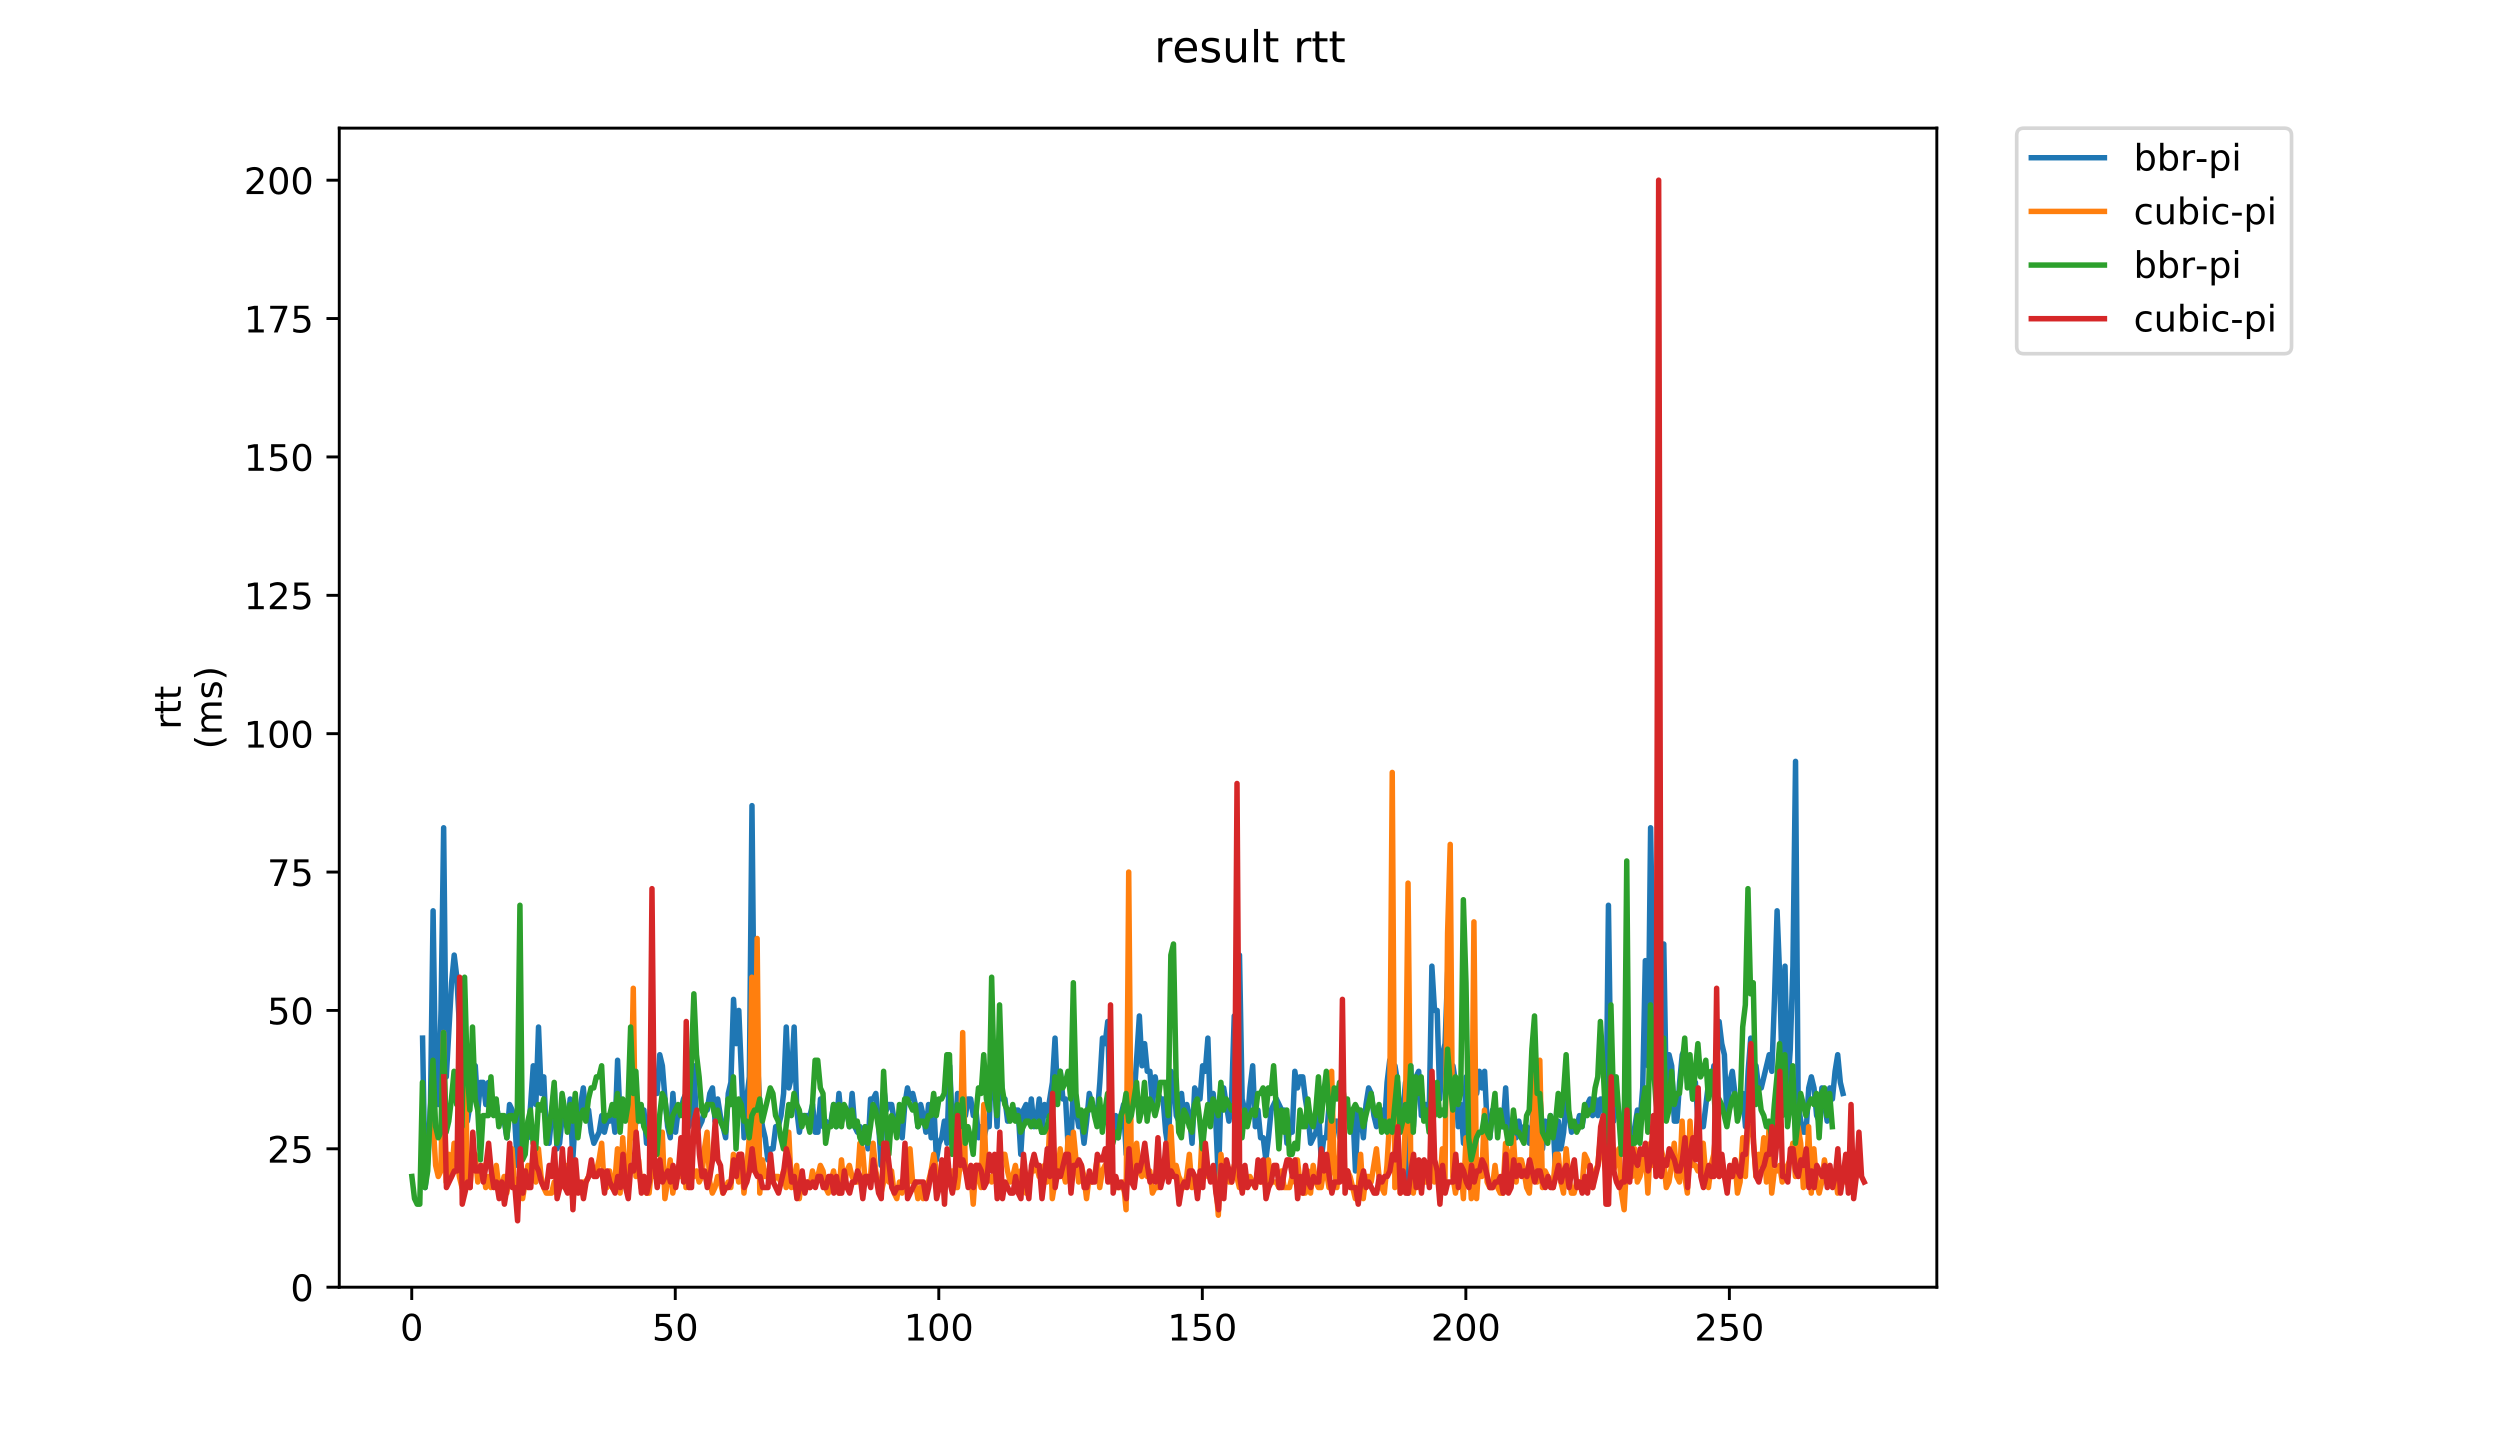 <?xml version="1.0" encoding="utf-8" standalone="no"?>
<!DOCTYPE svg PUBLIC "-//W3C//DTD SVG 1.1//EN"
  "http://www.w3.org/Graphics/SVG/1.1/DTD/svg11.dtd">
<!-- Created with matplotlib (https://matplotlib.org/) -->
<svg height="396pt" version="1.1" viewBox="0 0 684 396" width="684pt" xmlns="http://www.w3.org/2000/svg" xmlns:xlink="http://www.w3.org/1999/xlink">
 <defs>
  <style type="text/css">
*{stroke-linecap:butt;stroke-linejoin:round;}
  </style>
 </defs>
 <g id="figure_1">
  <g id="patch_1">
   <path d="M 0 396 
L 684 396 
L 684 0 
L 0 0 
z
" style="fill:#ffffff;"/>
  </g>
  <g id="axes_1">
   <g id="patch_2">
    <path d="M 92.824 352.174 
L 529.913 352.174 
L 529.913 35.062 
L 92.824 35.062 
z
" style="fill:#ffffff;"/>
   </g>
   <g id="matplotlib.axis_1">
    <g id="xtick_1">
     <g id="line2d_1">
      <defs>
       <path d="M 0 0 
L 0 3.5 
" id="m4f1baccb21" style="stroke:#000000;stroke-width:0.8;"/>
      </defs>
      <g>
       <use style="stroke:#000000;stroke-width:0.8;" x="112.653" xlink:href="#m4f1baccb21" y="352.174"/>
      </g>
     </g>
     <g id="text_1">
      <!-- 0 -->
      <defs>
       <path d="M 31.781 66.406 
Q 24.172 66.406 20.328 58.906 
Q 16.5 51.422 16.5 36.375 
Q 16.5 21.391 20.328 13.891 
Q 24.172 6.391 31.781 6.391 
Q 39.453 6.391 43.281 13.891 
Q 47.125 21.391 47.125 36.375 
Q 47.125 51.422 43.281 58.906 
Q 39.453 66.406 31.781 66.406 
z
M 31.781 74.219 
Q 44.047 74.219 50.516 64.516 
Q 56.984 54.828 56.984 36.375 
Q 56.984 17.969 50.516 8.266 
Q 44.047 -1.422 31.781 -1.422 
Q 19.531 -1.422 13.062 8.266 
Q 6.594 17.969 6.594 36.375 
Q 6.594 54.828 13.062 64.516 
Q 19.531 74.219 31.781 74.219 
z
" id="DejaVuSans-48"/>
      </defs>
      <g transform="translate(109.471 366.773)scale(0.1 -0.1)">
       <use xlink:href="#DejaVuSans-48"/>
      </g>
     </g>
    </g>
    <g id="xtick_2">
     <g id="line2d_2">
      <g>
       <use style="stroke:#000000;stroke-width:0.8;" x="184.754" xlink:href="#m4f1baccb21" y="352.174"/>
      </g>
     </g>
     <g id="text_2">
      <!-- 50 -->
      <defs>
       <path d="M 10.797 72.906 
L 49.516 72.906 
L 49.516 64.594 
L 19.828 64.594 
L 19.828 46.734 
Q 21.969 47.469 24.109 47.828 
Q 26.266 48.188 28.422 48.188 
Q 40.625 48.188 47.75 41.5 
Q 54.891 34.812 54.891 23.391 
Q 54.891 11.625 47.562 5.094 
Q 40.234 -1.422 26.906 -1.422 
Q 22.312 -1.422 17.547 -0.641 
Q 12.797 0.141 7.719 1.703 
L 7.719 11.625 
Q 12.109 9.234 16.797 8.062 
Q 21.484 6.891 26.703 6.891 
Q 35.156 6.891 40.078 11.328 
Q 45.016 15.766 45.016 23.391 
Q 45.016 31 40.078 35.438 
Q 35.156 39.891 26.703 39.891 
Q 22.75 39.891 18.812 39.016 
Q 14.891 38.141 10.797 36.281 
z
" id="DejaVuSans-53"/>
      </defs>
      <g transform="translate(178.391 366.773)scale(0.1 -0.1)">
       <use xlink:href="#DejaVuSans-53"/>
       <use x="63.623" xlink:href="#DejaVuSans-48"/>
      </g>
     </g>
    </g>
    <g id="xtick_3">
     <g id="line2d_3">
      <g>
       <use style="stroke:#000000;stroke-width:0.8;" x="256.854" xlink:href="#m4f1baccb21" y="352.174"/>
      </g>
     </g>
     <g id="text_3">
      <!-- 100 -->
      <defs>
       <path d="M 12.406 8.297 
L 28.516 8.297 
L 28.516 63.922 
L 10.984 60.406 
L 10.984 69.391 
L 28.422 72.906 
L 38.281 72.906 
L 38.281 8.297 
L 54.391 8.297 
L 54.391 0 
L 12.406 0 
z
" id="DejaVuSans-49"/>
      </defs>
      <g transform="translate(247.311 366.773)scale(0.1 -0.1)">
       <use xlink:href="#DejaVuSans-49"/>
       <use x="63.623" xlink:href="#DejaVuSans-48"/>
       <use x="127.246" xlink:href="#DejaVuSans-48"/>
      </g>
     </g>
    </g>
    <g id="xtick_4">
     <g id="line2d_4">
      <g>
       <use style="stroke:#000000;stroke-width:0.8;" x="328.955" xlink:href="#m4f1baccb21" y="352.174"/>
      </g>
     </g>
     <g id="text_4">
      <!-- 150 -->
      <g transform="translate(319.412 366.773)scale(0.1 -0.1)">
       <use xlink:href="#DejaVuSans-49"/>
       <use x="63.623" xlink:href="#DejaVuSans-53"/>
       <use x="127.246" xlink:href="#DejaVuSans-48"/>
      </g>
     </g>
    </g>
    <g id="xtick_5">
     <g id="line2d_5">
      <g>
       <use style="stroke:#000000;stroke-width:0.8;" x="401.056" xlink:href="#m4f1baccb21" y="352.174"/>
      </g>
     </g>
     <g id="text_5">
      <!-- 200 -->
      <defs>
       <path d="M 19.188 8.297 
L 53.609 8.297 
L 53.609 0 
L 7.328 0 
L 7.328 8.297 
Q 12.938 14.109 22.625 23.891 
Q 32.328 33.688 34.812 36.531 
Q 39.547 41.844 41.422 45.531 
Q 43.312 49.219 43.312 52.781 
Q 43.312 58.594 39.234 62.25 
Q 35.156 65.922 28.609 65.922 
Q 23.969 65.922 18.812 64.312 
Q 13.672 62.703 7.812 59.422 
L 7.812 69.391 
Q 13.766 71.781 18.938 73 
Q 24.125 74.219 28.422 74.219 
Q 39.75 74.219 46.484 68.547 
Q 53.219 62.891 53.219 53.422 
Q 53.219 48.922 51.531 44.891 
Q 49.859 40.875 45.406 35.406 
Q 44.188 33.984 37.641 27.219 
Q 31.109 20.453 19.188 8.297 
z
" id="DejaVuSans-50"/>
      </defs>
      <g transform="translate(391.512 366.773)scale(0.1 -0.1)">
       <use xlink:href="#DejaVuSans-50"/>
       <use x="63.623" xlink:href="#DejaVuSans-48"/>
       <use x="127.246" xlink:href="#DejaVuSans-48"/>
      </g>
     </g>
    </g>
    <g id="xtick_6">
     <g id="line2d_6">
      <g>
       <use style="stroke:#000000;stroke-width:0.8;" x="473.157" xlink:href="#m4f1baccb21" y="352.174"/>
      </g>
     </g>
     <g id="text_6">
      <!-- 250 -->
      <g transform="translate(463.613 366.773)scale(0.1 -0.1)">
       <use xlink:href="#DejaVuSans-50"/>
       <use x="63.623" xlink:href="#DejaVuSans-53"/>
       <use x="127.246" xlink:href="#DejaVuSans-48"/>
      </g>
     </g>
    </g>
   </g>
   <g id="matplotlib.axis_2">
    <g id="ytick_1">
     <g id="line2d_7">
      <defs>
       <path d="M 0 0 
L -3.5 0 
" id="mc3a8b2d707" style="stroke:#000000;stroke-width:0.8;"/>
      </defs>
      <g>
       <use style="stroke:#000000;stroke-width:0.8;" x="92.824" xlink:href="#mc3a8b2d707" y="352.174"/>
      </g>
     </g>
     <g id="text_7">
      <!-- 0 -->
      <g transform="translate(79.461 355.973)scale(0.1 -0.1)">
       <use xlink:href="#DejaVuSans-48"/>
      </g>
     </g>
    </g>
    <g id="ytick_2">
     <g id="line2d_8">
      <g>
       <use style="stroke:#000000;stroke-width:0.8;" x="92.824" xlink:href="#mc3a8b2d707" y="314.315"/>
      </g>
     </g>
     <g id="text_8">
      <!-- 25 -->
      <g transform="translate(73.099 318.114)scale(0.1 -0.1)">
       <use xlink:href="#DejaVuSans-50"/>
       <use x="63.623" xlink:href="#DejaVuSans-53"/>
      </g>
     </g>
    </g>
    <g id="ytick_3">
     <g id="line2d_9">
      <g>
       <use style="stroke:#000000;stroke-width:0.8;" x="92.824" xlink:href="#mc3a8b2d707" y="276.455"/>
      </g>
     </g>
     <g id="text_9">
      <!-- 50 -->
      <g transform="translate(73.099 280.254)scale(0.1 -0.1)">
       <use xlink:href="#DejaVuSans-53"/>
       <use x="63.623" xlink:href="#DejaVuSans-48"/>
      </g>
     </g>
    </g>
    <g id="ytick_4">
     <g id="line2d_10">
      <g>
       <use style="stroke:#000000;stroke-width:0.8;" x="92.824" xlink:href="#mc3a8b2d707" y="238.595"/>
      </g>
     </g>
     <g id="text_10">
      <!-- 75 -->
      <defs>
       <path d="M 8.203 72.906 
L 55.078 72.906 
L 55.078 68.703 
L 28.609 0 
L 18.312 0 
L 43.219 64.594 
L 8.203 64.594 
z
" id="DejaVuSans-55"/>
      </defs>
      <g transform="translate(73.099 242.395)scale(0.1 -0.1)">
       <use xlink:href="#DejaVuSans-55"/>
       <use x="63.623" xlink:href="#DejaVuSans-53"/>
      </g>
     </g>
    </g>
    <g id="ytick_5">
     <g id="line2d_11">
      <g>
       <use style="stroke:#000000;stroke-width:0.8;" x="92.824" xlink:href="#mc3a8b2d707" y="200.736"/>
      </g>
     </g>
     <g id="text_11">
      <!-- 100 -->
      <g transform="translate(66.736 204.535)scale(0.1 -0.1)">
       <use xlink:href="#DejaVuSans-49"/>
       <use x="63.623" xlink:href="#DejaVuSans-48"/>
       <use x="127.246" xlink:href="#DejaVuSans-48"/>
      </g>
     </g>
    </g>
    <g id="ytick_6">
     <g id="line2d_12">
      <g>
       <use style="stroke:#000000;stroke-width:0.8;" x="92.824" xlink:href="#mc3a8b2d707" y="162.876"/>
      </g>
     </g>
     <g id="text_12">
      <!-- 125 -->
      <g transform="translate(66.736 166.676)scale(0.1 -0.1)">
       <use xlink:href="#DejaVuSans-49"/>
       <use x="63.623" xlink:href="#DejaVuSans-50"/>
       <use x="127.246" xlink:href="#DejaVuSans-53"/>
      </g>
     </g>
    </g>
    <g id="ytick_7">
     <g id="line2d_13">
      <g>
       <use style="stroke:#000000;stroke-width:0.8;" x="92.824" xlink:href="#mc3a8b2d707" y="125.017"/>
      </g>
     </g>
     <g id="text_13">
      <!-- 150 -->
      <g transform="translate(66.736 128.816)scale(0.1 -0.1)">
       <use xlink:href="#DejaVuSans-49"/>
       <use x="63.623" xlink:href="#DejaVuSans-53"/>
       <use x="127.246" xlink:href="#DejaVuSans-48"/>
      </g>
     </g>
    </g>
    <g id="ytick_8">
     <g id="line2d_14">
      <g>
       <use style="stroke:#000000;stroke-width:0.8;" x="92.824" xlink:href="#mc3a8b2d707" y="87.157"/>
      </g>
     </g>
     <g id="text_14">
      <!-- 175 -->
      <g transform="translate(66.736 90.956)scale(0.1 -0.1)">
       <use xlink:href="#DejaVuSans-49"/>
       <use x="63.623" xlink:href="#DejaVuSans-55"/>
       <use x="127.246" xlink:href="#DejaVuSans-53"/>
      </g>
     </g>
    </g>
    <g id="ytick_9">
     <g id="line2d_15">
      <g>
       <use style="stroke:#000000;stroke-width:0.8;" x="92.824" xlink:href="#mc3a8b2d707" y="49.298"/>
      </g>
     </g>
     <g id="text_15">
      <!-- 200 -->
      <g transform="translate(66.736 53.097)scale(0.1 -0.1)">
       <use xlink:href="#DejaVuSans-50"/>
       <use x="63.623" xlink:href="#DejaVuSans-48"/>
       <use x="127.246" xlink:href="#DejaVuSans-48"/>
      </g>
     </g>
    </g>
    <g id="text_16">
     <!-- rtt -->
     <defs>
      <path d="M 41.109 46.297 
Q 39.594 47.172 37.812 47.578 
Q 36.031 48 33.891 48 
Q 26.266 48 22.188 43.047 
Q 18.109 38.094 18.109 28.812 
L 18.109 0 
L 9.078 0 
L 9.078 54.688 
L 18.109 54.688 
L 18.109 46.188 
Q 20.953 51.172 25.484 53.578 
Q 30.031 56 36.531 56 
Q 37.453 56 38.578 55.875 
Q 39.703 55.766 41.062 55.516 
z
" id="DejaVuSans-114"/>
      <path d="M 18.312 70.219 
L 18.312 54.688 
L 36.812 54.688 
L 36.812 47.703 
L 18.312 47.703 
L 18.312 18.016 
Q 18.312 11.328 20.141 9.422 
Q 21.969 7.516 27.594 7.516 
L 36.812 7.516 
L 36.812 0 
L 27.594 0 
Q 17.188 0 13.234 3.875 
Q 9.281 7.766 9.281 18.016 
L 9.281 47.703 
L 2.688 47.703 
L 2.688 54.688 
L 9.281 54.688 
L 9.281 70.219 
z
" id="DejaVuSans-116"/>
     </defs>
     <g transform="translate(49.459 199.594)rotate(-90)scale(0.1 -0.1)">
      <use xlink:href="#DejaVuSans-114"/>
      <use x="41.113" xlink:href="#DejaVuSans-116"/>
      <use x="80.322" xlink:href="#DejaVuSans-116"/>
     </g>
     <!-- (ms) -->
     <defs>
      <path d="M 31 75.875 
Q 24.469 64.656 21.281 53.656 
Q 18.109 42.672 18.109 31.391 
Q 18.109 20.125 21.312 9.062 
Q 24.516 -2 31 -13.188 
L 23.188 -13.188 
Q 15.875 -1.703 12.234 9.375 
Q 8.594 20.453 8.594 31.391 
Q 8.594 42.281 12.203 53.312 
Q 15.828 64.359 23.188 75.875 
z
" id="DejaVuSans-40"/>
      <path d="M 52 44.188 
Q 55.375 50.25 60.062 53.125 
Q 64.75 56 71.094 56 
Q 79.641 56 84.281 50.016 
Q 88.922 44.047 88.922 33.016 
L 88.922 0 
L 79.891 0 
L 79.891 32.719 
Q 79.891 40.578 77.094 44.375 
Q 74.312 48.188 68.609 48.188 
Q 61.625 48.188 57.562 43.547 
Q 53.516 38.922 53.516 30.906 
L 53.516 0 
L 44.484 0 
L 44.484 32.719 
Q 44.484 40.625 41.703 44.406 
Q 38.922 48.188 33.109 48.188 
Q 26.219 48.188 22.156 43.531 
Q 18.109 38.875 18.109 30.906 
L 18.109 0 
L 9.078 0 
L 9.078 54.688 
L 18.109 54.688 
L 18.109 46.188 
Q 21.188 51.219 25.484 53.609 
Q 29.781 56 35.688 56 
Q 41.656 56 45.828 52.969 
Q 50 49.953 52 44.188 
z
" id="DejaVuSans-109"/>
      <path d="M 44.281 53.078 
L 44.281 44.578 
Q 40.484 46.531 36.375 47.5 
Q 32.281 48.484 27.875 48.484 
Q 21.188 48.484 17.844 46.438 
Q 14.5 44.391 14.5 40.281 
Q 14.5 37.156 16.891 35.375 
Q 19.281 33.594 26.516 31.984 
L 29.594 31.297 
Q 39.156 29.25 43.188 25.516 
Q 47.219 21.781 47.219 15.094 
Q 47.219 7.469 41.188 3.016 
Q 35.156 -1.422 24.609 -1.422 
Q 20.219 -1.422 15.453 -0.562 
Q 10.688 0.297 5.422 2 
L 5.422 11.281 
Q 10.406 8.688 15.234 7.391 
Q 20.062 6.109 24.812 6.109 
Q 31.156 6.109 34.562 8.281 
Q 37.984 10.453 37.984 14.406 
Q 37.984 18.062 35.516 20.016 
Q 33.062 21.969 24.703 23.781 
L 21.578 24.516 
Q 13.234 26.266 9.516 29.906 
Q 5.812 33.547 5.812 39.891 
Q 5.812 47.609 11.281 51.797 
Q 16.75 56 26.812 56 
Q 31.781 56 36.172 55.266 
Q 40.578 54.547 44.281 53.078 
z
" id="DejaVuSans-115"/>
      <path d="M 8.016 75.875 
L 15.828 75.875 
Q 23.141 64.359 26.781 53.312 
Q 30.422 42.281 30.422 31.391 
Q 30.422 20.453 26.781 9.375 
Q 23.141 -1.703 15.828 -13.188 
L 8.016 -13.188 
Q 14.5 -2 17.703 9.062 
Q 20.906 20.125 20.906 31.391 
Q 20.906 42.672 17.703 53.656 
Q 14.5 64.656 8.016 75.875 
z
" id="DejaVuSans-41"/>
     </defs>
     <g transform="translate(60.657 204.995)rotate(-90)scale(0.1 -0.1)">
      <use xlink:href="#DejaVuSans-40"/>
      <use x="39.014" xlink:href="#DejaVuSans-109"/>
      <use x="136.426" xlink:href="#DejaVuSans-115"/>
      <use x="188.525" xlink:href="#DejaVuSans-41"/>
     </g>
    </g>
   </g>
   <g id="line2d_16">
    <path clip-path="url(#p3dd0c3477a)" d="M 115.615 284.027 
L 116.336 324.915 
L 117.057 317.343 
L 117.778 302.2 
L 118.499 249.196 
L 119.22 299.171 
L 119.941 302.2 
L 120.662 276.455 
L 121.383 226.48 
L 122.104 294.628 
L 123.546 268.883 
L 124.267 261.311 
L 124.988 267.369 
L 125.709 280.998 
L 126.43 312.8 
L 127.151 305.228 
L 127.872 306.743 
L 128.593 302.2 
L 129.314 291.599 
L 130.035 291.599 
L 130.756 303.714 
L 131.477 296.142 
L 132.198 296.142 
L 132.919 302.2 
L 133.64 296.142 
L 134.361 300.685 
L 135.082 302.2 
L 135.803 302.2 
L 136.524 306.743 
L 137.966 306.743 
L 138.687 311.286 
L 139.408 302.2 
L 140.129 303.714 
L 140.85 306.743 
L 141.571 318.858 
L 142.292 305.228 
L 143.013 311.286 
L 143.734 308.257 
L 144.455 311.286 
L 145.176 302.2 
L 145.897 291.599 
L 146.618 302.2 
L 147.339 280.998 
L 148.06 299.171 
L 148.781 294.628 
L 149.502 311.286 
L 150.223 312.8 
L 151.665 297.656 
L 152.386 314.315 
L 153.107 312.8 
L 153.828 305.228 
L 154.549 303.714 
L 155.27 308.257 
L 155.991 300.685 
L 156.712 317.343 
L 157.433 305.228 
L 158.154 306.743 
L 159.596 297.656 
L 160.317 305.228 
L 161.038 303.714 
L 161.759 309.771 
L 162.48 312.8 
L 163.922 309.771 
L 164.643 305.228 
L 165.364 309.771 
L 166.085 306.743 
L 166.806 306.743 
L 167.527 303.714 
L 168.248 309.771 
L 168.969 290.084 
L 169.69 306.743 
L 170.411 302.2 
L 171.132 302.2 
L 171.853 305.228 
L 172.574 302.2 
L 173.295 311.286 
L 174.737 302.2 
L 175.458 306.743 
L 176.179 303.714 
L 176.9 312.8 
L 177.621 308.257 
L 178.342 296.142 
L 179.063 296.142 
L 179.784 299.171 
L 180.505 288.57 
L 181.226 291.599 
L 181.947 300.685 
L 182.668 308.257 
L 183.389 311.286 
L 184.11 299.171 
L 184.831 309.771 
L 185.552 303.714 
L 186.273 303.714 
L 186.994 300.685 
L 187.715 299.171 
L 188.436 308.257 
L 189.157 306.743 
L 189.878 291.599 
L 190.599 309.771 
L 192.041 306.743 
L 192.762 303.714 
L 193.484 303.714 
L 194.205 299.171 
L 194.926 297.656 
L 195.647 306.743 
L 196.368 300.685 
L 197.089 305.228 
L 198.531 311.286 
L 199.252 299.171 
L 199.973 296.142 
L 200.694 273.426 
L 201.415 285.541 
L 202.136 276.455 
L 203.578 311.286 
L 204.299 300.685 
L 205.02 294.628 
L 205.741 220.423 
L 206.462 294.628 
L 207.183 288.57 
L 207.904 303.714 
L 208.625 308.257 
L 209.346 311.286 
L 210.067 317.343 
L 210.788 314.315 
L 211.509 314.315 
L 212.23 308.257 
L 212.951 308.257 
L 213.672 305.228 
L 214.393 299.171 
L 215.114 280.998 
L 215.835 297.656 
L 216.556 294.628 
L 217.277 280.998 
L 217.998 303.714 
L 218.719 309.771 
L 219.44 305.228 
L 221.603 305.228 
L 222.324 302.2 
L 223.045 309.771 
L 223.766 309.771 
L 224.487 300.685 
L 225.208 308.257 
L 225.929 306.743 
L 226.65 308.257 
L 227.371 306.743 
L 228.092 302.2 
L 228.813 308.257 
L 229.534 299.171 
L 230.255 306.743 
L 230.976 303.714 
L 231.697 303.714 
L 232.418 308.257 
L 233.139 299.171 
L 233.86 308.257 
L 234.581 309.771 
L 235.302 308.257 
L 236.023 311.286 
L 236.744 308.257 
L 237.465 314.315 
L 238.186 300.685 
L 238.907 300.685 
L 239.628 299.171 
L 240.349 306.743 
L 241.07 318.858 
L 241.791 297.656 
L 242.512 303.714 
L 243.233 302.2 
L 243.954 302.2 
L 244.675 306.743 
L 246.117 306.743 
L 246.838 311.286 
L 247.559 302.2 
L 248.28 297.656 
L 249.001 300.685 
L 249.722 299.171 
L 250.443 302.2 
L 251.164 308.257 
L 251.885 302.2 
L 252.606 305.228 
L 253.327 309.771 
L 254.048 302.2 
L 254.769 311.286 
L 255.49 302.2 
L 256.211 317.343 
L 256.932 312.8 
L 257.653 311.286 
L 258.374 306.743 
L 259.095 312.8 
L 259.816 291.599 
L 260.537 306.743 
L 261.258 312.8 
L 261.979 299.171 
L 262.7 302.2 
L 263.421 297.656 
L 264.142 305.228 
L 264.863 300.685 
L 265.584 300.685 
L 266.305 305.228 
L 267.026 303.714 
L 267.747 311.286 
L 268.468 308.257 
L 269.189 311.286 
L 269.91 308.257 
L 270.631 308.257 
L 271.352 288.57 
L 272.073 294.628 
L 272.794 308.257 
L 273.515 288.57 
L 274.236 300.685 
L 274.957 300.685 
L 275.679 306.743 
L 276.4 303.714 
L 278.563 303.714 
L 279.284 315.829 
L 280.005 303.714 
L 280.726 302.2 
L 281.447 306.743 
L 282.168 300.685 
L 282.889 308.257 
L 283.61 306.743 
L 284.331 300.685 
L 285.052 309.771 
L 285.773 302.2 
L 286.494 305.228 
L 287.936 296.142 
L 288.657 284.027 
L 289.378 300.685 
L 290.099 293.113 
L 290.82 300.685 
L 291.541 300.685 
L 292.262 314.315 
L 292.983 314.315 
L 293.704 296.142 
L 294.425 303.714 
L 295.146 308.257 
L 295.867 306.743 
L 296.588 312.8 
L 297.309 306.743 
L 298.03 299.171 
L 298.751 302.2 
L 300.193 305.228 
L 300.914 296.142 
L 301.635 284.027 
L 302.356 285.541 
L 303.077 279.484 
L 303.798 308.257 
L 304.519 309.771 
L 305.24 305.228 
L 305.961 311.286 
L 306.682 305.228 
L 307.403 302.2 
L 308.124 315.829 
L 308.845 303.714 
L 309.566 300.685 
L 310.287 300.685 
L 311.729 277.969 
L 312.45 291.599 
L 313.171 285.541 
L 313.892 293.113 
L 314.613 293.113 
L 315.334 302.2 
L 316.055 294.628 
L 316.776 299.171 
L 317.497 300.685 
L 318.218 300.685 
L 318.939 309.771 
L 319.66 314.315 
L 320.381 293.113 
L 321.102 294.628 
L 321.823 305.228 
L 322.544 306.743 
L 323.265 299.171 
L 323.986 306.743 
L 324.707 302.2 
L 325.428 305.228 
L 326.149 312.8 
L 326.87 297.656 
L 328.312 300.685 
L 329.033 291.599 
L 329.754 293.113 
L 330.475 284.027 
L 331.196 305.228 
L 331.917 299.171 
L 332.638 306.743 
L 333.359 323.401 
L 334.08 297.656 
L 334.801 297.656 
L 336.243 306.743 
L 336.964 300.685 
L 337.685 277.969 
L 338.406 285.541 
L 339.127 261.311 
L 339.848 300.685 
L 341.29 306.743 
L 342.011 297.656 
L 342.732 291.599 
L 343.453 308.257 
L 344.174 303.714 
L 344.895 311.286 
L 345.616 311.286 
L 346.337 317.343 
L 347.058 311.286 
L 347.779 303.714 
L 349.221 300.685 
L 350.663 303.714 
L 351.384 303.714 
L 352.105 312.8 
L 352.826 309.771 
L 353.547 309.771 
L 354.268 293.113 
L 354.989 297.656 
L 355.71 294.628 
L 356.431 294.628 
L 357.152 300.685 
L 357.874 305.228 
L 358.595 312.8 
L 360.037 309.771 
L 360.758 303.714 
L 361.479 317.343 
L 362.2 311.286 
L 362.921 311.286 
L 363.642 302.2 
L 364.363 309.771 
L 365.084 306.743 
L 365.805 306.743 
L 366.526 311.286 
L 367.247 303.714 
L 367.968 305.228 
L 368.689 303.714 
L 369.41 308.257 
L 370.131 303.714 
L 370.852 320.372 
L 371.573 303.714 
L 372.294 305.228 
L 373.015 311.286 
L 373.736 302.2 
L 374.457 297.656 
L 375.178 299.171 
L 375.899 305.228 
L 376.62 308.257 
L 377.341 305.228 
L 378.062 303.714 
L 378.783 308.257 
L 379.504 296.142 
L 380.225 290.084 
L 380.946 291.599 
L 381.667 291.599 
L 382.388 296.142 
L 383.109 309.771 
L 383.83 303.714 
L 384.551 296.142 
L 385.272 326.43 
L 385.993 291.599 
L 386.714 308.257 
L 387.435 294.628 
L 388.156 293.113 
L 388.877 305.228 
L 389.598 302.2 
L 390.319 302.2 
L 391.04 303.714 
L 391.761 264.34 
L 392.482 276.455 
L 393.203 276.455 
L 393.924 300.685 
L 394.645 288.57 
L 395.366 285.541 
L 396.087 265.854 
L 396.808 291.599 
L 397.529 291.599 
L 398.25 296.142 
L 398.971 308.257 
L 399.692 302.2 
L 400.413 312.8 
L 401.134 294.628 
L 401.855 305.228 
L 402.576 311.286 
L 403.297 297.656 
L 404.018 299.171 
L 404.739 293.113 
L 405.46 297.656 
L 406.181 293.113 
L 406.902 308.257 
L 407.623 311.286 
L 408.344 303.714 
L 410.507 308.257 
L 411.228 308.257 
L 411.949 297.656 
L 412.67 311.286 
L 413.391 312.8 
L 414.112 311.286 
L 414.833 311.286 
L 415.554 306.743 
L 416.275 311.286 
L 416.996 308.257 
L 417.717 308.257 
L 418.438 312.8 
L 419.159 308.257 
L 419.88 299.171 
L 420.601 300.685 
L 421.322 299.171 
L 422.043 314.315 
L 422.764 306.743 
L 423.485 309.771 
L 424.206 305.228 
L 424.927 306.743 
L 425.648 321.887 
L 426.369 306.743 
L 427.09 314.315 
L 427.811 309.771 
L 428.532 300.685 
L 429.974 309.771 
L 430.695 308.257 
L 431.416 308.257 
L 432.137 305.228 
L 432.858 308.257 
L 433.579 303.714 
L 435.021 300.685 
L 435.742 305.228 
L 436.463 300.685 
L 437.184 305.228 
L 437.905 300.685 
L 438.626 300.685 
L 439.347 312.8 
L 440.068 247.682 
L 440.79 299.171 
L 441.511 306.743 
L 442.232 299.171 
L 442.953 305.228 
L 443.674 308.257 
L 444.395 305.228 
L 445.116 285.541 
L 445.837 315.829 
L 446.558 314.315 
L 447.279 308.257 
L 448 303.714 
L 448.721 306.743 
L 449.442 297.656 
L 450.163 262.826 
L 450.884 291.599 
L 451.605 226.48 
L 452.326 268.883 
L 453.047 288.57 
L 453.768 287.056 
L 454.489 259.797 
L 455.21 258.282 
L 455.931 302.2 
L 456.652 288.57 
L 457.373 291.599 
L 458.094 306.743 
L 458.815 306.743 
L 459.536 296.142 
L 460.257 288.57 
L 460.978 287.056 
L 461.699 296.142 
L 462.42 291.599 
L 463.141 300.685 
L 463.862 296.142 
L 464.583 306.743 
L 465.304 308.257 
L 466.025 308.257 
L 467.467 296.142 
L 468.188 299.171 
L 468.909 291.599 
L 469.63 291.599 
L 470.351 279.484 
L 471.072 285.541 
L 471.793 288.57 
L 472.514 306.743 
L 473.235 296.142 
L 473.956 293.113 
L 475.398 305.228 
L 476.84 299.171 
L 477.561 308.257 
L 478.282 293.113 
L 479.003 284.027 
L 479.724 293.113 
L 480.445 291.599 
L 481.166 297.656 
L 481.887 297.656 
L 484.05 288.57 
L 484.771 293.113 
L 485.492 273.426 
L 486.213 249.196 
L 486.934 267.369 
L 487.655 296.142 
L 488.376 264.34 
L 489.097 297.656 
L 489.818 287.056 
L 490.539 264.34 
L 491.26 208.308 
L 491.981 302.2 
L 492.702 306.743 
L 493.423 309.771 
L 494.144 309.771 
L 494.865 297.656 
L 495.586 294.628 
L 496.307 297.656 
L 497.028 305.228 
L 497.749 306.743 
L 498.47 297.656 
L 499.912 306.743 
L 500.633 297.656 
L 501.354 300.685 
L 502.075 293.113 
L 502.796 288.57 
L 503.517 296.142 
L 504.238 299.171 
L 504.238 299.171 
" style="fill:none;stroke:#1f77b4;stroke-linecap:square;stroke-width:1.5;"/>
   </g>
   <g id="line2d_17">
    <path clip-path="url(#p3dd0c3477a)" d="M 118.468 306.743 
L 119.189 318.858 
L 119.91 321.887 
L 120.631 320.372 
L 121.352 282.513 
L 122.073 323.401 
L 122.794 315.829 
L 123.515 321.887 
L 124.236 312.8 
L 124.957 315.829 
L 125.678 321.887 
L 126.399 324.915 
L 127.12 273.426 
L 127.841 323.401 
L 128.562 324.915 
L 129.283 315.829 
L 130.004 315.829 
L 130.725 323.401 
L 131.446 320.372 
L 132.167 318.858 
L 132.888 324.915 
L 133.609 321.887 
L 134.331 324.915 
L 135.052 323.401 
L 135.773 318.858 
L 136.494 324.915 
L 137.215 324.915 
L 137.936 321.887 
L 138.657 326.43 
L 139.378 321.887 
L 140.099 314.315 
L 140.82 324.915 
L 142.262 321.887 
L 142.983 327.944 
L 144.425 318.858 
L 145.146 323.401 
L 145.867 315.829 
L 146.588 323.401 
L 147.309 314.315 
L 148.03 321.887 
L 148.751 324.915 
L 149.472 326.43 
L 150.914 326.43 
L 151.635 323.401 
L 152.356 326.43 
L 153.077 323.401 
L 153.798 323.401 
L 154.519 324.915 
L 155.24 318.858 
L 155.961 318.858 
L 156.682 327.944 
L 157.403 324.915 
L 158.845 324.915 
L 159.566 323.401 
L 160.287 323.401 
L 161.729 320.372 
L 163.171 320.372 
L 163.892 317.343 
L 164.613 312.8 
L 165.334 324.915 
L 166.055 324.915 
L 166.776 320.372 
L 167.497 324.915 
L 168.218 323.401 
L 168.939 314.315 
L 169.66 326.43 
L 170.381 311.286 
L 171.102 323.401 
L 171.823 323.401 
L 172.544 306.743 
L 173.265 270.398 
L 173.986 321.887 
L 174.707 317.343 
L 175.428 324.915 
L 176.149 321.887 
L 176.87 326.43 
L 177.591 326.43 
L 178.312 318.858 
L 179.033 321.887 
L 179.754 320.372 
L 180.475 321.887 
L 181.196 309.771 
L 181.917 327.944 
L 182.638 323.401 
L 183.359 317.343 
L 184.08 326.43 
L 184.801 321.887 
L 186.243 321.887 
L 186.964 311.286 
L 187.685 324.915 
L 188.406 323.401 
L 189.127 320.372 
L 189.848 321.887 
L 190.569 320.372 
L 191.29 323.401 
L 192.011 321.887 
L 192.732 314.315 
L 193.453 309.771 
L 194.174 323.401 
L 194.895 326.43 
L 195.616 324.915 
L 196.337 321.887 
L 197.058 323.401 
L 197.779 326.43 
L 199.221 323.401 
L 199.942 324.915 
L 200.663 315.829 
L 201.384 318.858 
L 202.105 323.401 
L 202.826 315.829 
L 203.547 326.43 
L 204.268 320.372 
L 204.989 311.286 
L 205.71 267.369 
L 206.431 320.372 
L 207.152 256.768 
L 207.873 326.43 
L 208.594 317.343 
L 209.315 321.887 
L 210.036 321.887 
L 210.757 318.858 
L 211.478 323.401 
L 212.199 321.887 
L 212.92 321.887 
L 213.641 323.401 
L 214.362 320.372 
L 215.083 324.915 
L 215.804 309.771 
L 216.526 324.915 
L 217.247 323.401 
L 217.968 318.858 
L 218.689 327.944 
L 219.41 321.887 
L 220.131 324.915 
L 220.852 323.401 
L 221.573 324.915 
L 222.294 320.372 
L 223.015 323.401 
L 223.736 321.887 
L 224.457 318.858 
L 225.178 320.372 
L 225.899 324.915 
L 226.62 326.43 
L 228.062 320.372 
L 228.783 324.915 
L 229.504 326.43 
L 230.225 317.343 
L 230.946 324.915 
L 231.667 320.372 
L 232.388 318.858 
L 233.109 321.887 
L 233.83 323.401 
L 234.551 323.401 
L 235.272 312.8 
L 235.993 314.315 
L 236.714 323.401 
L 237.435 321.887 
L 238.156 321.887 
L 238.877 312.8 
L 239.598 320.372 
L 241.04 326.43 
L 241.761 323.401 
L 242.482 314.315 
L 243.203 323.401 
L 243.924 320.372 
L 244.645 326.43 
L 245.366 327.944 
L 246.087 323.401 
L 246.808 326.43 
L 247.529 321.887 
L 248.25 324.915 
L 248.971 314.315 
L 249.692 323.401 
L 250.413 323.401 
L 251.134 327.944 
L 251.855 324.915 
L 252.576 327.944 
L 253.297 324.915 
L 254.018 323.401 
L 254.739 320.372 
L 255.46 315.829 
L 256.902 324.915 
L 257.623 323.401 
L 258.344 324.915 
L 259.065 323.401 
L 259.786 323.401 
L 260.507 320.372 
L 261.228 324.915 
L 261.949 324.915 
L 262.67 318.858 
L 263.391 282.513 
L 264.112 320.372 
L 264.833 321.887 
L 265.554 320.372 
L 266.275 329.458 
L 266.996 318.858 
L 268.438 324.915 
L 269.159 302.2 
L 269.88 321.887 
L 270.601 321.887 
L 271.322 323.401 
L 272.764 317.343 
L 273.485 315.829 
L 274.927 315.829 
L 275.648 320.372 
L 276.369 323.401 
L 277.09 321.887 
L 277.811 318.858 
L 278.532 323.401 
L 279.253 320.372 
L 279.974 324.915 
L 280.695 326.43 
L 281.416 324.915 
L 282.137 320.372 
L 282.858 320.372 
L 283.579 318.858 
L 284.3 321.887 
L 285.021 321.887 
L 285.742 318.858 
L 286.463 323.401 
L 287.184 308.257 
L 287.905 327.944 
L 288.626 323.401 
L 289.347 321.887 
L 290.068 314.315 
L 290.789 320.372 
L 291.51 323.401 
L 292.231 311.286 
L 292.952 321.887 
L 293.673 309.771 
L 294.394 317.343 
L 295.115 323.401 
L 295.836 318.858 
L 296.557 321.887 
L 297.278 327.944 
L 297.999 321.887 
L 298.721 323.401 
L 299.442 321.887 
L 300.163 317.343 
L 300.884 324.915 
L 301.605 320.372 
L 302.326 318.858 
L 303.047 320.372 
L 303.768 323.401 
L 304.489 323.401 
L 305.21 324.915 
L 306.652 324.915 
L 307.373 323.401 
L 308.094 330.973 
L 308.815 238.595 
L 309.536 321.887 
L 310.257 318.858 
L 310.978 312.8 
L 311.699 320.372 
L 312.42 321.887 
L 313.141 318.858 
L 313.862 321.887 
L 314.583 320.372 
L 315.304 326.43 
L 316.025 324.915 
L 316.746 324.915 
L 317.467 320.372 
L 318.188 320.372 
L 318.909 317.343 
L 319.63 320.372 
L 320.351 308.257 
L 321.072 321.887 
L 321.793 318.858 
L 322.514 321.887 
L 323.956 324.915 
L 324.677 321.887 
L 325.398 315.829 
L 326.119 324.915 
L 326.84 321.887 
L 327.561 324.915 
L 328.282 323.401 
L 329.003 308.257 
L 329.724 321.887 
L 330.445 320.372 
L 331.166 320.372 
L 332.608 323.401 
L 333.329 332.487 
L 334.05 315.829 
L 334.771 321.887 
L 335.492 320.372 
L 336.213 323.401 
L 336.934 323.401 
L 337.655 318.858 
L 339.097 324.915 
L 339.818 323.401 
L 340.539 324.915 
L 341.981 321.887 
L 343.423 324.915 
L 344.144 320.372 
L 344.865 323.401 
L 345.586 320.372 
L 346.307 324.915 
L 347.028 317.343 
L 347.749 323.401 
L 349.191 323.401 
L 349.912 324.915 
L 350.633 320.372 
L 351.354 324.915 
L 352.796 324.915 
L 353.517 321.887 
L 354.238 323.401 
L 354.959 317.343 
L 355.68 323.401 
L 356.401 326.43 
L 357.122 326.43 
L 357.843 320.372 
L 358.564 326.43 
L 359.285 318.858 
L 360.006 323.401 
L 360.727 324.915 
L 361.448 324.915 
L 362.169 320.372 
L 362.89 320.372 
L 363.611 324.915 
L 364.332 293.113 
L 365.053 320.372 
L 365.774 324.915 
L 366.495 315.829 
L 367.216 290.084 
L 367.937 323.401 
L 368.658 320.372 
L 369.379 321.887 
L 370.821 327.944 
L 371.542 326.43 
L 372.263 315.829 
L 372.984 327.944 
L 373.705 321.887 
L 374.426 321.887 
L 375.147 323.401 
L 376.589 314.315 
L 377.31 321.887 
L 378.031 324.915 
L 378.752 326.43 
L 379.473 318.858 
L 380.194 306.743 
L 380.916 211.337 
L 381.637 324.915 
L 382.358 312.8 
L 383.079 326.43 
L 383.8 324.915 
L 384.521 306.743 
L 385.242 241.624 
L 385.963 317.343 
L 386.684 326.43 
L 387.405 318.858 
L 388.126 324.915 
L 388.847 321.887 
L 389.568 323.401 
L 390.289 323.401 
L 391.01 320.372 
L 391.731 315.829 
L 392.452 323.401 
L 393.173 320.372 
L 393.894 324.915 
L 394.615 314.315 
L 395.336 323.401 
L 396.057 255.254 
L 396.778 231.024 
L 397.499 321.887 
L 398.22 326.43 
L 398.941 321.887 
L 399.662 318.858 
L 400.383 327.944 
L 401.104 311.286 
L 401.825 315.829 
L 402.546 327.944 
L 403.267 252.225 
L 403.988 327.944 
L 404.709 317.343 
L 405.43 321.887 
L 406.151 303.714 
L 406.872 323.401 
L 407.593 324.915 
L 408.314 324.915 
L 409.035 318.858 
L 409.756 324.915 
L 410.477 326.43 
L 411.198 326.43 
L 411.919 312.8 
L 412.64 315.829 
L 413.361 323.401 
L 414.082 311.286 
L 414.803 323.401 
L 415.524 317.343 
L 416.245 317.343 
L 416.966 320.372 
L 417.687 324.915 
L 418.408 326.43 
L 419.129 315.829 
L 419.85 290.084 
L 420.571 323.401 
L 421.292 290.084 
L 422.013 324.915 
L 422.734 320.372 
L 424.897 324.915 
L 425.618 315.829 
L 426.339 315.829 
L 427.06 323.401 
L 427.781 326.43 
L 428.502 314.315 
L 429.223 321.887 
L 429.944 326.43 
L 430.665 326.43 
L 431.386 323.401 
L 432.107 323.401 
L 432.828 324.915 
L 433.549 315.829 
L 434.27 317.343 
L 434.991 320.372 
L 435.712 324.915 
L 436.433 320.372 
L 437.154 318.858 
L 437.875 311.286 
L 439.317 320.372 
L 440.038 326.43 
L 440.759 303.714 
L 441.48 320.372 
L 442.922 314.315 
L 443.643 326.43 
L 444.364 330.973 
L 445.085 317.343 
L 445.806 321.887 
L 446.527 321.887 
L 447.248 314.315 
L 447.969 323.401 
L 448.69 321.887 
L 449.411 318.858 
L 450.132 314.315 
L 450.853 326.43 
L 451.574 312.8 
L 452.295 318.858 
L 453.016 312.8 
L 453.737 311.286 
L 455.179 317.343 
L 455.9 324.915 
L 456.621 323.401 
L 457.342 318.858 
L 458.063 312.8 
L 458.784 321.887 
L 459.505 323.401 
L 460.226 306.743 
L 460.947 321.887 
L 461.668 326.43 
L 462.389 306.743 
L 463.11 318.858 
L 463.832 318.858 
L 464.553 320.372 
L 465.274 318.858 
L 465.995 312.8 
L 466.716 321.887 
L 467.437 324.915 
L 468.158 318.858 
L 468.879 315.829 
L 469.6 308.257 
L 470.321 321.887 
L 471.042 320.372 
L 472.484 323.401 
L 473.205 321.887 
L 473.926 321.887 
L 474.647 317.343 
L 475.368 326.43 
L 476.089 323.401 
L 476.81 311.286 
L 477.531 321.887 
L 478.252 308.257 
L 478.973 308.257 
L 479.694 311.286 
L 480.415 321.887 
L 481.136 315.829 
L 481.857 318.858 
L 482.578 311.286 
L 483.299 323.401 
L 484.02 308.257 
L 484.741 326.43 
L 485.462 320.372 
L 486.183 320.372 
L 486.904 318.858 
L 487.625 323.401 
L 488.346 320.372 
L 489.788 317.343 
L 490.509 312.8 
L 491.23 321.887 
L 491.951 308.257 
L 492.672 312.8 
L 493.393 324.915 
L 494.114 323.401 
L 494.835 308.257 
L 495.556 326.43 
L 496.277 314.315 
L 496.998 323.401 
L 497.719 326.43 
L 498.44 323.401 
L 499.161 317.343 
L 499.882 321.887 
L 500.603 323.401 
L 502.045 320.372 
L 502.766 326.43 
L 503.487 321.887 
L 504.208 321.887 
L 504.929 323.401 
L 506.371 320.372 
L 507.092 324.915 
L 507.092 324.915 
" style="fill:none;stroke:#ff7f0e;stroke-linecap:square;stroke-width:1.5;"/>
   </g>
   <g id="line2d_18">
    <path clip-path="url(#p3dd0c3477a)" d="M 112.692 321.887 
L 113.413 327.944 
L 114.134 329.458 
L 114.855 329.458 
L 115.576 296.142 
L 116.297 324.915 
L 117.018 320.372 
L 117.739 303.714 
L 118.46 290.084 
L 119.181 308.257 
L 119.902 311.286 
L 120.623 309.771 
L 121.344 282.513 
L 122.065 309.771 
L 122.786 306.743 
L 123.507 300.685 
L 124.228 293.113 
L 124.949 302.2 
L 125.67 302.2 
L 126.391 308.257 
L 127.112 267.369 
L 127.833 293.113 
L 128.554 303.714 
L 129.275 280.998 
L 129.996 300.685 
L 130.717 303.714 
L 131.438 317.343 
L 132.159 305.228 
L 133.601 305.228 
L 134.322 294.628 
L 135.043 305.228 
L 135.764 300.685 
L 136.485 308.257 
L 137.206 305.228 
L 137.927 305.228 
L 138.648 311.286 
L 139.369 305.228 
L 140.09 305.228 
L 140.811 306.743 
L 141.532 303.714 
L 142.253 247.682 
L 142.974 317.343 
L 143.695 315.829 
L 144.416 306.743 
L 145.137 303.714 
L 145.858 312.8 
L 146.579 314.315 
L 147.3 302.2 
L 148.021 303.714 
L 148.742 300.685 
L 149.463 312.8 
L 150.905 303.714 
L 151.626 296.142 
L 152.347 312.8 
L 153.068 308.257 
L 153.789 299.171 
L 154.51 303.714 
L 155.231 309.771 
L 155.952 302.2 
L 156.673 306.743 
L 157.394 299.171 
L 158.115 311.286 
L 158.836 305.228 
L 159.557 303.714 
L 160.278 306.743 
L 160.999 300.685 
L 161.72 297.656 
L 162.441 297.656 
L 163.162 294.628 
L 163.883 294.628 
L 164.604 291.599 
L 165.325 306.743 
L 166.046 305.228 
L 166.767 305.228 
L 167.488 302.2 
L 168.209 305.228 
L 168.93 299.171 
L 169.651 309.771 
L 170.372 300.685 
L 171.093 306.743 
L 171.814 302.2 
L 172.535 280.998 
L 173.256 299.171 
L 173.977 293.113 
L 174.698 306.743 
L 175.419 302.2 
L 176.14 308.257 
L 177.582 311.286 
L 178.303 311.286 
L 179.024 314.315 
L 179.745 315.829 
L 180.466 305.228 
L 181.187 299.171 
L 181.908 300.685 
L 182.629 306.743 
L 183.35 309.771 
L 184.071 305.228 
L 185.513 302.2 
L 186.234 305.228 
L 187.677 299.171 
L 188.398 305.228 
L 189.119 291.599 
L 189.84 271.912 
L 190.561 288.57 
L 191.282 294.628 
L 192.003 303.714 
L 192.724 305.228 
L 193.445 302.2 
L 194.887 302.2 
L 195.608 305.228 
L 196.329 303.714 
L 197.05 306.743 
L 198.492 309.771 
L 199.213 300.685 
L 199.934 302.2 
L 200.655 294.628 
L 201.376 314.315 
L 202.097 300.685 
L 202.818 302.2 
L 203.539 306.743 
L 204.26 306.743 
L 204.981 311.286 
L 205.702 305.228 
L 206.423 303.714 
L 207.144 303.714 
L 207.865 300.685 
L 208.586 306.743 
L 210.749 297.656 
L 211.47 299.171 
L 212.191 305.228 
L 212.912 306.743 
L 213.633 311.286 
L 214.354 314.315 
L 215.796 302.2 
L 216.517 305.228 
L 217.238 299.171 
L 217.959 302.2 
L 218.68 303.714 
L 219.401 308.257 
L 220.122 305.228 
L 220.843 306.743 
L 221.564 309.771 
L 222.285 302.2 
L 223.006 290.084 
L 223.727 290.084 
L 224.448 297.656 
L 225.169 299.171 
L 225.89 312.8 
L 226.611 308.257 
L 227.332 308.257 
L 228.053 302.2 
L 228.774 308.257 
L 229.495 302.2 
L 230.216 308.257 
L 230.937 302.2 
L 231.658 303.714 
L 232.379 308.257 
L 233.1 303.714 
L 233.821 308.257 
L 234.542 306.743 
L 235.263 311.286 
L 235.984 312.8 
L 236.705 308.257 
L 237.426 312.8 
L 238.147 308.257 
L 238.868 302.2 
L 239.589 303.714 
L 241.031 312.8 
L 241.752 293.113 
L 242.473 306.743 
L 243.194 315.829 
L 243.915 305.228 
L 244.636 306.743 
L 245.357 311.286 
L 246.078 302.2 
L 246.799 306.743 
L 247.52 300.685 
L 248.241 300.685 
L 249.683 303.714 
L 250.404 302.2 
L 251.125 308.257 
L 251.846 306.743 
L 252.567 306.743 
L 253.288 308.257 
L 254.009 305.228 
L 254.73 305.228 
L 255.451 299.171 
L 256.172 305.228 
L 256.893 300.685 
L 257.614 300.685 
L 258.335 299.171 
L 259.056 288.57 
L 259.777 288.57 
L 260.498 315.829 
L 261.219 311.286 
L 261.94 302.2 
L 262.661 308.257 
L 263.382 300.685 
L 264.103 312.8 
L 264.824 308.257 
L 265.545 311.286 
L 266.266 315.829 
L 266.987 305.228 
L 267.708 297.656 
L 268.429 299.171 
L 269.15 288.57 
L 269.872 300.685 
L 270.593 303.714 
L 271.314 267.369 
L 272.035 296.142 
L 272.756 305.228 
L 273.477 274.941 
L 274.198 297.656 
L 274.919 302.2 
L 275.64 303.714 
L 276.361 306.743 
L 277.082 302.2 
L 277.803 306.743 
L 278.524 305.228 
L 279.245 309.771 
L 280.687 306.743 
L 281.408 306.743 
L 282.129 308.257 
L 282.85 306.743 
L 283.571 308.257 
L 284.292 306.743 
L 285.013 309.771 
L 285.734 309.771 
L 286.455 308.257 
L 287.176 305.228 
L 287.897 305.228 
L 288.618 294.628 
L 289.339 302.2 
L 290.06 293.113 
L 290.781 297.656 
L 291.502 296.142 
L 292.223 293.113 
L 292.944 300.685 
L 293.665 268.883 
L 294.386 299.171 
L 295.107 305.228 
L 295.828 303.714 
L 296.549 309.771 
L 297.27 303.714 
L 297.991 303.714 
L 298.712 300.685 
L 299.433 305.228 
L 300.154 308.257 
L 300.875 300.685 
L 301.596 309.771 
L 302.317 303.714 
L 303.038 299.171 
L 303.759 309.771 
L 304.48 312.8 
L 305.201 309.771 
L 305.922 311.286 
L 306.643 305.228 
L 307.364 303.714 
L 308.085 299.171 
L 308.806 306.743 
L 309.527 305.228 
L 310.969 296.142 
L 311.69 306.743 
L 312.411 303.714 
L 313.132 296.142 
L 313.853 306.743 
L 314.574 300.685 
L 315.295 302.2 
L 316.016 305.228 
L 316.737 302.2 
L 317.458 296.142 
L 318.9 296.142 
L 319.621 305.228 
L 320.342 261.311 
L 321.063 258.282 
L 321.784 294.628 
L 322.505 309.771 
L 323.226 311.286 
L 323.947 303.714 
L 324.668 305.228 
L 325.389 308.257 
L 326.11 309.771 
L 326.831 302.2 
L 327.552 300.685 
L 328.273 306.743 
L 328.994 314.315 
L 329.715 306.743 
L 330.436 302.2 
L 331.157 308.257 
L 331.878 300.685 
L 332.599 302.2 
L 333.32 305.228 
L 334.041 296.142 
L 334.762 303.714 
L 335.483 300.685 
L 336.925 303.714 
L 337.646 302.2 
L 338.367 309.771 
L 339.088 305.228 
L 339.809 311.286 
L 340.53 303.714 
L 341.251 308.257 
L 341.972 305.228 
L 342.693 303.714 
L 343.414 305.228 
L 344.135 299.171 
L 344.856 299.171 
L 345.577 297.656 
L 346.298 305.228 
L 347.019 297.656 
L 347.74 299.171 
L 348.461 291.599 
L 349.903 314.315 
L 350.624 303.714 
L 351.345 309.771 
L 352.066 303.714 
L 352.788 315.829 
L 353.509 315.829 
L 354.23 312.8 
L 354.951 314.315 
L 355.672 303.714 
L 356.393 308.257 
L 357.114 308.257 
L 357.835 300.685 
L 358.556 306.743 
L 359.277 308.257 
L 359.998 303.714 
L 360.719 294.628 
L 361.44 306.743 
L 362.161 299.171 
L 362.882 293.113 
L 363.603 303.714 
L 364.324 306.743 
L 365.045 297.656 
L 365.766 300.685 
L 366.487 296.142 
L 367.208 296.142 
L 367.929 302.2 
L 368.65 300.685 
L 369.371 309.771 
L 370.092 303.714 
L 370.813 302.2 
L 371.534 303.714 
L 372.255 303.714 
L 372.976 308.257 
L 375.139 299.171 
L 375.86 303.714 
L 376.581 305.228 
L 377.302 302.2 
L 378.023 309.771 
L 378.744 306.743 
L 379.465 309.771 
L 380.186 306.743 
L 380.907 309.771 
L 382.349 294.628 
L 383.07 309.771 
L 383.791 306.743 
L 384.512 302.2 
L 385.233 306.743 
L 385.954 291.599 
L 386.675 309.771 
L 387.396 294.628 
L 388.117 299.171 
L 388.838 294.628 
L 389.559 306.743 
L 390.28 303.714 
L 391.001 309.771 
L 391.722 296.142 
L 392.443 305.228 
L 393.164 296.142 
L 393.885 305.228 
L 394.606 303.714 
L 395.327 305.228 
L 396.048 287.056 
L 396.769 296.142 
L 397.49 303.714 
L 398.211 294.628 
L 398.932 302.2 
L 399.653 299.171 
L 400.374 246.167 
L 401.095 268.883 
L 401.816 311.286 
L 402.537 317.343 
L 403.979 311.286 
L 404.7 309.771 
L 405.421 309.771 
L 406.142 305.228 
L 406.863 309.771 
L 407.584 311.286 
L 409.026 299.171 
L 409.747 311.286 
L 410.468 303.714 
L 411.189 308.257 
L 411.91 308.257 
L 412.631 312.8 
L 413.352 312.8 
L 414.073 303.714 
L 414.794 309.771 
L 415.515 309.771 
L 416.957 312.8 
L 417.678 305.228 
L 418.399 303.714 
L 419.12 287.056 
L 419.841 277.969 
L 420.562 299.171 
L 421.283 299.171 
L 422.004 309.771 
L 423.446 312.8 
L 424.167 305.228 
L 424.888 311.286 
L 425.609 306.743 
L 426.33 299.171 
L 427.051 305.228 
L 427.772 299.171 
L 428.493 288.57 
L 429.214 303.714 
L 429.935 308.257 
L 430.656 306.743 
L 431.377 309.771 
L 432.098 308.257 
L 432.819 308.257 
L 433.54 302.2 
L 434.261 305.228 
L 434.983 303.714 
L 435.704 303.714 
L 436.425 297.656 
L 437.146 294.628 
L 437.867 279.484 
L 438.588 291.599 
L 440.03 321.887 
L 440.751 274.941 
L 441.472 302.2 
L 442.193 294.628 
L 443.635 315.829 
L 444.356 311.286 
L 445.077 235.567 
L 445.798 317.343 
L 446.519 311.286 
L 447.24 312.8 
L 447.961 305.228 
L 448.682 312.8 
L 449.403 302.2 
L 450.124 297.656 
L 450.845 309.771 
L 451.566 274.941 
L 452.287 290.084 
L 453.008 300.685 
L 453.729 306.743 
L 454.45 293.113 
L 455.171 284.027 
L 455.892 306.743 
L 456.613 303.714 
L 457.334 293.113 
L 458.055 302.2 
L 458.776 299.171 
L 459.497 299.171 
L 460.939 284.027 
L 461.66 297.656 
L 462.381 288.57 
L 463.102 300.685 
L 464.544 285.541 
L 465.265 294.628 
L 465.986 293.113 
L 466.707 290.084 
L 467.428 300.685 
L 468.149 293.113 
L 468.87 297.656 
L 469.591 309.771 
L 470.312 300.685 
L 471.033 302.2 
L 472.475 308.257 
L 473.196 303.714 
L 473.917 300.685 
L 474.638 299.171 
L 475.359 306.743 
L 476.08 303.714 
L 476.801 280.998 
L 477.522 274.941 
L 478.243 243.139 
L 478.964 271.912 
L 479.685 268.883 
L 480.406 302.2 
L 481.127 297.656 
L 481.848 303.714 
L 482.569 305.228 
L 483.29 308.257 
L 484.011 306.743 
L 484.732 311.286 
L 485.453 302.2 
L 486.174 294.628 
L 486.895 285.541 
L 487.616 305.228 
L 488.337 288.57 
L 489.058 308.257 
L 489.779 302.2 
L 490.5 291.599 
L 491.221 312.8 
L 491.942 306.743 
L 492.663 299.171 
L 494.105 305.228 
L 494.826 302.2 
L 495.547 300.685 
L 496.268 302.2 
L 496.989 299.171 
L 497.71 311.286 
L 498.431 299.171 
L 499.152 297.656 
L 499.873 305.228 
L 500.594 299.171 
L 501.315 308.257 
L 501.315 308.257 
" style="fill:none;stroke:#2ca02c;stroke-linecap:square;stroke-width:1.5;"/>
   </g>
   <g id="line2d_19">
    <path clip-path="url(#p3dd0c3477a)" d="M 121.422 294.628 
L 122.143 324.915 
L 124.306 320.372 
L 125.027 320.372 
L 125.748 267.369 
L 126.469 329.458 
L 127.911 323.401 
L 128.632 324.915 
L 129.353 309.771 
L 130.074 320.372 
L 130.795 320.372 
L 131.516 318.858 
L 132.237 323.401 
L 132.958 318.858 
L 133.679 312.8 
L 134.4 320.372 
L 135.121 324.915 
L 135.842 323.401 
L 136.563 327.944 
L 137.284 323.401 
L 138.005 329.458 
L 138.726 324.915 
L 139.447 312.8 
L 140.168 324.915 
L 140.889 324.915 
L 141.61 334.002 
L 142.331 314.315 
L 143.052 326.43 
L 143.773 320.372 
L 144.494 324.915 
L 145.215 324.915 
L 145.936 312.8 
L 146.657 318.858 
L 147.378 320.372 
L 148.099 323.401 
L 148.82 324.915 
L 149.541 324.915 
L 150.262 318.858 
L 150.983 321.887 
L 151.704 314.315 
L 152.425 327.944 
L 153.146 324.915 
L 153.867 314.315 
L 154.588 324.915 
L 155.309 326.43 
L 156.03 314.315 
L 156.751 330.973 
L 157.472 317.343 
L 158.193 326.43 
L 158.914 323.401 
L 159.635 327.944 
L 160.356 323.401 
L 161.077 321.887 
L 161.798 317.343 
L 162.519 321.887 
L 163.24 321.887 
L 163.961 320.372 
L 164.682 320.372 
L 165.403 326.43 
L 166.124 320.372 
L 166.845 323.401 
L 168.287 326.43 
L 169.008 321.887 
L 169.729 324.915 
L 170.45 315.829 
L 171.171 324.915 
L 171.892 327.944 
L 172.613 318.858 
L 173.334 320.372 
L 174.055 309.771 
L 174.776 318.858 
L 175.497 326.43 
L 176.218 321.887 
L 176.939 326.43 
L 177.66 323.401 
L 178.381 243.139 
L 179.102 318.858 
L 179.823 324.915 
L 180.544 317.343 
L 181.265 323.401 
L 182.707 320.372 
L 183.428 323.401 
L 184.149 318.858 
L 184.87 324.915 
L 185.591 320.372 
L 186.312 311.286 
L 187.033 323.401 
L 187.754 279.484 
L 188.475 324.915 
L 189.196 324.915 
L 189.917 306.743 
L 190.638 303.714 
L 191.359 315.829 
L 192.08 321.887 
L 192.801 320.372 
L 193.522 324.915 
L 194.243 321.887 
L 194.964 317.343 
L 195.685 306.743 
L 196.406 317.343 
L 197.127 318.858 
L 197.848 326.43 
L 198.57 324.915 
L 199.291 324.915 
L 200.012 323.401 
L 200.733 317.343 
L 201.454 321.887 
L 202.175 315.829 
L 202.896 315.829 
L 203.617 324.915 
L 204.338 323.401 
L 205.059 320.372 
L 205.78 314.315 
L 206.501 320.372 
L 207.222 321.887 
L 207.943 321.887 
L 208.664 324.915 
L 210.106 324.915 
L 210.827 315.829 
L 211.548 323.401 
L 212.99 326.43 
L 214.432 320.372 
L 215.153 314.315 
L 215.874 317.343 
L 216.595 323.401 
L 217.316 321.887 
L 218.037 327.944 
L 218.758 324.915 
L 219.479 320.372 
L 220.2 326.43 
L 220.921 323.401 
L 221.642 324.915 
L 222.363 323.401 
L 223.084 324.915 
L 223.805 321.887 
L 224.526 321.887 
L 225.247 324.915 
L 225.968 324.915 
L 226.689 321.887 
L 227.41 321.887 
L 228.131 326.43 
L 228.852 321.887 
L 229.573 326.43 
L 230.294 326.43 
L 231.015 320.372 
L 231.736 324.915 
L 232.457 326.43 
L 233.178 323.401 
L 233.899 323.401 
L 234.62 320.372 
L 235.341 321.887 
L 236.062 327.944 
L 236.783 321.887 
L 237.504 321.887 
L 238.225 324.915 
L 238.946 317.343 
L 240.388 326.43 
L 241.109 327.944 
L 241.83 312.8 
L 242.551 312.8 
L 243.993 324.915 
L 244.714 326.43 
L 245.435 324.915 
L 246.877 324.915 
L 247.598 312.8 
L 248.319 327.944 
L 250.482 323.401 
L 252.645 323.401 
L 253.366 327.944 
L 254.087 324.915 
L 254.808 320.372 
L 255.529 318.858 
L 256.25 327.944 
L 256.971 324.915 
L 257.692 317.343 
L 258.413 329.458 
L 259.134 314.315 
L 259.855 323.401 
L 260.576 326.43 
L 261.297 321.887 
L 262.018 305.228 
L 262.739 318.858 
L 263.46 317.343 
L 264.181 320.372 
L 264.902 324.915 
L 265.623 318.858 
L 266.344 324.915 
L 267.065 318.858 
L 267.786 318.858 
L 268.507 320.372 
L 269.228 324.915 
L 269.949 323.401 
L 270.67 315.829 
L 271.391 320.372 
L 272.112 315.829 
L 272.833 327.944 
L 273.554 309.771 
L 274.275 327.944 
L 274.996 323.401 
L 276.438 326.43 
L 277.159 326.43 
L 277.88 321.887 
L 278.601 326.43 
L 279.322 327.944 
L 280.043 315.829 
L 280.764 323.401 
L 281.486 327.944 
L 282.207 318.858 
L 282.928 315.829 
L 283.649 318.858 
L 284.37 318.858 
L 285.091 327.944 
L 285.812 321.887 
L 286.533 314.315 
L 287.254 321.887 
L 287.975 299.171 
L 288.696 324.915 
L 289.417 320.372 
L 290.138 321.887 
L 291.58 315.829 
L 292.301 315.829 
L 293.022 326.43 
L 293.743 318.858 
L 294.464 318.858 
L 295.185 317.343 
L 295.906 318.858 
L 296.627 324.915 
L 297.348 324.915 
L 298.069 320.372 
L 298.79 323.401 
L 299.511 323.401 
L 300.232 315.829 
L 300.953 317.343 
L 301.674 317.343 
L 302.395 314.315 
L 303.116 323.401 
L 303.837 274.941 
L 304.558 326.43 
L 305.279 321.887 
L 306 324.915 
L 306.721 323.401 
L 307.442 324.915 
L 308.163 327.944 
L 308.884 314.315 
L 309.605 323.401 
L 310.326 324.915 
L 311.047 318.858 
L 311.768 320.372 
L 312.489 317.343 
L 313.21 312.8 
L 313.931 318.858 
L 314.652 323.401 
L 315.373 321.887 
L 316.094 323.401 
L 316.815 311.286 
L 317.536 324.915 
L 318.257 321.887 
L 318.978 312.8 
L 319.699 323.401 
L 320.42 320.372 
L 321.141 321.887 
L 321.862 321.887 
L 322.583 329.458 
L 323.304 324.915 
L 324.025 323.401 
L 324.746 324.915 
L 325.467 320.372 
L 326.188 320.372 
L 326.909 321.887 
L 327.63 327.944 
L 328.351 320.372 
L 329.072 324.915 
L 329.793 312.8 
L 330.514 320.372 
L 331.235 323.401 
L 331.956 318.858 
L 332.677 326.43 
L 333.398 330.973 
L 334.119 318.858 
L 334.84 327.944 
L 335.561 317.343 
L 337.003 323.401 
L 337.724 318.858 
L 338.445 214.365 
L 339.166 321.887 
L 339.887 326.43 
L 340.608 318.858 
L 341.329 324.915 
L 342.05 323.401 
L 342.771 323.401 
L 343.492 324.915 
L 344.213 317.343 
L 344.934 323.401 
L 345.655 317.343 
L 346.376 327.944 
L 347.097 324.915 
L 347.818 323.401 
L 348.539 318.858 
L 349.26 318.858 
L 349.981 324.915 
L 350.702 324.915 
L 351.423 320.372 
L 352.144 317.343 
L 352.865 317.343 
L 353.586 321.887 
L 354.307 317.343 
L 355.028 327.944 
L 355.749 321.887 
L 356.47 326.43 
L 357.191 318.858 
L 357.912 323.401 
L 358.633 324.915 
L 359.354 321.887 
L 360.075 323.401 
L 360.796 323.401 
L 361.517 314.315 
L 362.238 320.372 
L 362.959 315.829 
L 363.681 321.887 
L 364.402 326.43 
L 365.123 323.401 
L 366.565 323.401 
L 367.286 273.426 
L 368.007 326.43 
L 368.728 320.372 
L 369.449 324.915 
L 370.891 324.915 
L 371.612 329.458 
L 372.333 323.401 
L 373.054 320.372 
L 373.775 324.915 
L 374.496 323.401 
L 375.938 326.43 
L 376.659 326.43 
L 377.38 321.887 
L 378.101 323.401 
L 378.822 321.887 
L 379.543 321.887 
L 380.264 320.372 
L 380.985 315.829 
L 381.706 317.343 
L 382.427 308.257 
L 383.148 326.43 
L 383.869 320.372 
L 384.59 326.43 
L 385.311 326.43 
L 386.032 320.372 
L 386.753 315.829 
L 387.474 324.915 
L 388.195 317.343 
L 388.916 326.43 
L 389.637 317.343 
L 390.358 318.858 
L 391.079 324.915 
L 391.8 293.113 
L 392.521 317.343 
L 393.242 320.372 
L 393.963 329.458 
L 394.684 318.858 
L 395.405 326.43 
L 396.126 323.401 
L 397.568 323.401 
L 398.289 315.829 
L 399.01 324.915 
L 399.731 318.858 
L 400.452 320.372 
L 401.173 323.401 
L 401.894 324.915 
L 402.615 318.858 
L 403.336 323.401 
L 404.057 320.372 
L 404.778 320.372 
L 405.499 317.343 
L 406.22 318.858 
L 407.662 324.915 
L 408.383 324.915 
L 409.104 323.401 
L 409.825 323.401 
L 410.546 321.887 
L 411.267 326.43 
L 411.988 315.829 
L 412.709 326.43 
L 413.43 324.915 
L 414.151 317.343 
L 414.872 321.887 
L 415.593 318.858 
L 416.314 321.887 
L 417.035 320.372 
L 417.756 321.887 
L 418.477 317.343 
L 419.919 323.401 
L 420.64 320.372 
L 421.361 320.372 
L 422.082 323.401 
L 422.803 324.915 
L 423.524 321.887 
L 424.245 324.915 
L 424.966 324.915 
L 426.408 318.858 
L 427.129 323.401 
L 427.85 320.372 
L 428.571 318.858 
L 429.292 324.915 
L 430.013 320.372 
L 430.734 317.343 
L 431.455 324.915 
L 432.176 323.401 
L 432.897 326.43 
L 433.618 321.887 
L 434.339 326.43 
L 435.06 318.858 
L 435.781 324.915 
L 437.223 318.858 
L 437.944 308.257 
L 438.665 305.228 
L 439.386 329.458 
L 440.107 329.458 
L 440.828 294.628 
L 441.549 320.372 
L 442.27 323.401 
L 442.991 324.915 
L 443.712 323.401 
L 444.433 323.401 
L 445.154 303.714 
L 445.876 323.401 
L 446.597 314.315 
L 447.318 317.343 
L 448.039 318.858 
L 448.76 314.315 
L 449.481 315.829 
L 450.202 312.8 
L 450.923 320.372 
L 451.644 317.343 
L 452.365 305.228 
L 453.086 321.887 
L 453.807 49.298 
L 454.528 321.887 
L 455.249 317.343 
L 455.97 318.858 
L 456.691 314.315 
L 458.133 317.343 
L 458.854 320.372 
L 459.575 320.372 
L 460.296 317.343 
L 461.017 311.286 
L 461.738 324.915 
L 462.459 315.829 
L 463.18 311.286 
L 463.901 317.343 
L 464.622 297.656 
L 465.343 321.887 
L 466.064 324.915 
L 467.506 318.858 
L 468.227 321.887 
L 468.948 321.887 
L 469.669 270.398 
L 470.39 321.887 
L 471.111 315.829 
L 471.832 321.887 
L 472.553 326.43 
L 473.274 318.858 
L 473.995 321.887 
L 474.716 317.343 
L 475.437 320.372 
L 476.158 321.887 
L 476.879 315.829 
L 477.6 315.829 
L 478.321 303.714 
L 479.042 285.541 
L 479.763 312.8 
L 480.484 321.887 
L 481.205 323.401 
L 481.926 320.372 
L 482.647 318.858 
L 483.368 315.829 
L 484.089 315.829 
L 484.81 308.257 
L 485.531 318.858 
L 486.252 311.286 
L 486.973 293.113 
L 487.694 321.887 
L 488.415 321.887 
L 489.136 323.401 
L 489.857 314.315 
L 490.578 314.315 
L 491.299 320.372 
L 492.02 321.887 
L 492.741 317.343 
L 493.462 318.858 
L 494.183 314.315 
L 494.904 324.915 
L 495.625 320.372 
L 496.346 324.915 
L 497.067 318.858 
L 498.509 321.887 
L 499.23 318.858 
L 499.951 324.915 
L 500.672 318.858 
L 501.393 324.915 
L 502.114 321.887 
L 502.835 314.315 
L 503.556 326.43 
L 504.277 321.887 
L 504.998 315.829 
L 505.719 326.43 
L 506.44 302.2 
L 507.161 327.944 
L 507.882 321.887 
L 508.603 309.771 
L 509.324 321.887 
L 510.045 323.401 
L 510.045 323.401 
" style="fill:none;stroke:#d62728;stroke-linecap:square;stroke-width:1.5;"/>
   </g>
   <g id="patch_3">
    <path d="M 92.824 352.174 
L 92.824 35.062 
" style="fill:none;stroke:#000000;stroke-linecap:square;stroke-linejoin:miter;stroke-width:0.8;"/>
   </g>
   <g id="patch_4">
    <path d="M 529.913 352.174 
L 529.913 35.062 
" style="fill:none;stroke:#000000;stroke-linecap:square;stroke-linejoin:miter;stroke-width:0.8;"/>
   </g>
   <g id="patch_5">
    <path d="M 92.824 352.174 
L 529.913 352.174 
" style="fill:none;stroke:#000000;stroke-linecap:square;stroke-linejoin:miter;stroke-width:0.8;"/>
   </g>
   <g id="patch_6">
    <path d="M 92.824 35.062 
L 529.913 35.062 
" style="fill:none;stroke:#000000;stroke-linecap:square;stroke-linejoin:miter;stroke-width:0.8;"/>
   </g>
   <g id="legend_1">
    <g id="patch_7">
     <path d="M 553.767 96.775 
L 624.963 96.775 
Q 626.963 96.775 626.963 94.775 
L 626.963 37.062 
Q 626.963 35.062 624.963 35.062 
L 553.767 35.062 
Q 551.767 35.062 551.767 37.062 
L 551.767 94.775 
Q 551.767 96.775 553.767 96.775 
z
" style="fill:#ffffff;opacity:0.8;stroke:#cccccc;stroke-linejoin:miter;"/>
    </g>
    <g id="line2d_20">
     <path d="M 555.767 43.161 
L 575.767 43.161 
" style="fill:none;stroke:#1f77b4;stroke-linecap:square;stroke-width:1.5;"/>
    </g>
    <g id="line2d_21"/>
    <g id="text_17">
     <!-- bbr-pi -->
     <defs>
      <path d="M 48.688 27.297 
Q 48.688 37.203 44.609 42.844 
Q 40.531 48.484 33.406 48.484 
Q 26.266 48.484 22.188 42.844 
Q 18.109 37.203 18.109 27.297 
Q 18.109 17.391 22.188 11.75 
Q 26.266 6.109 33.406 6.109 
Q 40.531 6.109 44.609 11.75 
Q 48.688 17.391 48.688 27.297 
z
M 18.109 46.391 
Q 20.953 51.266 25.266 53.625 
Q 29.594 56 35.594 56 
Q 45.562 56 51.781 48.094 
Q 58.016 40.188 58.016 27.297 
Q 58.016 14.406 51.781 6.484 
Q 45.562 -1.422 35.594 -1.422 
Q 29.594 -1.422 25.266 0.953 
Q 20.953 3.328 18.109 8.203 
L 18.109 0 
L 9.078 0 
L 9.078 75.984 
L 18.109 75.984 
z
" id="DejaVuSans-98"/>
      <path d="M 4.891 31.391 
L 31.203 31.391 
L 31.203 23.391 
L 4.891 23.391 
z
" id="DejaVuSans-45"/>
      <path d="M 18.109 8.203 
L 18.109 -20.797 
L 9.078 -20.797 
L 9.078 54.688 
L 18.109 54.688 
L 18.109 46.391 
Q 20.953 51.266 25.266 53.625 
Q 29.594 56 35.594 56 
Q 45.562 56 51.781 48.094 
Q 58.016 40.188 58.016 27.297 
Q 58.016 14.406 51.781 6.484 
Q 45.562 -1.422 35.594 -1.422 
Q 29.594 -1.422 25.266 0.953 
Q 20.953 3.328 18.109 8.203 
z
M 48.688 27.297 
Q 48.688 37.203 44.609 42.844 
Q 40.531 48.484 33.406 48.484 
Q 26.266 48.484 22.188 42.844 
Q 18.109 37.203 18.109 27.297 
Q 18.109 17.391 22.188 11.75 
Q 26.266 6.109 33.406 6.109 
Q 40.531 6.109 44.609 11.75 
Q 48.688 17.391 48.688 27.297 
z
" id="DejaVuSans-112"/>
      <path d="M 9.422 54.688 
L 18.406 54.688 
L 18.406 0 
L 9.422 0 
z
M 9.422 75.984 
L 18.406 75.984 
L 18.406 64.594 
L 9.422 64.594 
z
" id="DejaVuSans-105"/>
     </defs>
     <g transform="translate(583.767 46.661)scale(0.1 -0.1)">
      <use xlink:href="#DejaVuSans-98"/>
      <use x="63.477" xlink:href="#DejaVuSans-98"/>
      <use x="126.953" xlink:href="#DejaVuSans-114"/>
      <use x="167.973" xlink:href="#DejaVuSans-45"/>
      <use x="204.057" xlink:href="#DejaVuSans-112"/>
      <use x="267.533" xlink:href="#DejaVuSans-105"/>
     </g>
    </g>
    <g id="line2d_22">
     <path d="M 555.767 57.839 
L 575.767 57.839 
" style="fill:none;stroke:#ff7f0e;stroke-linecap:square;stroke-width:1.5;"/>
    </g>
    <g id="line2d_23"/>
    <g id="text_18">
     <!-- cubic-pi -->
     <defs>
      <path d="M 48.781 52.594 
L 48.781 44.188 
Q 44.969 46.297 41.141 47.344 
Q 37.312 48.391 33.406 48.391 
Q 24.656 48.391 19.812 42.844 
Q 14.984 37.312 14.984 27.297 
Q 14.984 17.281 19.812 11.734 
Q 24.656 6.203 33.406 6.203 
Q 37.312 6.203 41.141 7.25 
Q 44.969 8.297 48.781 10.406 
L 48.781 2.094 
Q 45.016 0.344 40.984 -0.531 
Q 36.969 -1.422 32.422 -1.422 
Q 20.062 -1.422 12.781 6.344 
Q 5.516 14.109 5.516 27.297 
Q 5.516 40.672 12.859 48.328 
Q 20.219 56 33.016 56 
Q 37.156 56 41.109 55.141 
Q 45.062 54.297 48.781 52.594 
z
" id="DejaVuSans-99"/>
      <path d="M 8.5 21.578 
L 8.5 54.688 
L 17.484 54.688 
L 17.484 21.922 
Q 17.484 14.156 20.5 10.266 
Q 23.531 6.391 29.594 6.391 
Q 36.859 6.391 41.078 11.031 
Q 45.312 15.672 45.312 23.688 
L 45.312 54.688 
L 54.297 54.688 
L 54.297 0 
L 45.312 0 
L 45.312 8.406 
Q 42.047 3.422 37.719 1 
Q 33.406 -1.422 27.688 -1.422 
Q 18.266 -1.422 13.375 4.438 
Q 8.5 10.297 8.5 21.578 
z
M 31.109 56 
z
" id="DejaVuSans-117"/>
     </defs>
     <g transform="translate(583.767 61.339)scale(0.1 -0.1)">
      <use xlink:href="#DejaVuSans-99"/>
      <use x="54.98" xlink:href="#DejaVuSans-117"/>
      <use x="118.359" xlink:href="#DejaVuSans-98"/>
      <use x="181.836" xlink:href="#DejaVuSans-105"/>
      <use x="209.619" xlink:href="#DejaVuSans-99"/>
      <use x="264.6" xlink:href="#DejaVuSans-45"/>
      <use x="300.684" xlink:href="#DejaVuSans-112"/>
      <use x="364.16" xlink:href="#DejaVuSans-105"/>
     </g>
    </g>
    <g id="line2d_24">
     <path d="M 555.767 72.517 
L 575.767 72.517 
" style="fill:none;stroke:#2ca02c;stroke-linecap:square;stroke-width:1.5;"/>
    </g>
    <g id="line2d_25"/>
    <g id="text_19">
     <!-- bbr-pi -->
     <g transform="translate(583.767 76.017)scale(0.1 -0.1)">
      <use xlink:href="#DejaVuSans-98"/>
      <use x="63.477" xlink:href="#DejaVuSans-98"/>
      <use x="126.953" xlink:href="#DejaVuSans-114"/>
      <use x="167.973" xlink:href="#DejaVuSans-45"/>
      <use x="204.057" xlink:href="#DejaVuSans-112"/>
      <use x="267.533" xlink:href="#DejaVuSans-105"/>
     </g>
    </g>
    <g id="line2d_26">
     <path d="M 555.767 87.195 
L 575.767 87.195 
" style="fill:none;stroke:#d62728;stroke-linecap:square;stroke-width:1.5;"/>
    </g>
    <g id="line2d_27"/>
    <g id="text_20">
     <!-- cubic-pi -->
     <g transform="translate(583.767 90.695)scale(0.1 -0.1)">
      <use xlink:href="#DejaVuSans-99"/>
      <use x="54.98" xlink:href="#DejaVuSans-117"/>
      <use x="118.359" xlink:href="#DejaVuSans-98"/>
      <use x="181.836" xlink:href="#DejaVuSans-105"/>
      <use x="209.619" xlink:href="#DejaVuSans-99"/>
      <use x="264.6" xlink:href="#DejaVuSans-45"/>
      <use x="300.684" xlink:href="#DejaVuSans-112"/>
      <use x="364.16" xlink:href="#DejaVuSans-105"/>
     </g>
    </g>
   </g>
  </g>
  <g id="text_21">
   <!-- result rtt -->
   <defs>
    <path d="M 56.203 29.594 
L 56.203 25.203 
L 14.891 25.203 
Q 15.484 15.922 20.484 11.062 
Q 25.484 6.203 34.422 6.203 
Q 39.594 6.203 44.453 7.469 
Q 49.312 8.734 54.109 11.281 
L 54.109 2.781 
Q 49.266 0.734 44.188 -0.344 
Q 39.109 -1.422 33.891 -1.422 
Q 20.797 -1.422 13.156 6.188 
Q 5.516 13.812 5.516 26.812 
Q 5.516 40.234 12.766 48.109 
Q 20.016 56 32.328 56 
Q 43.359 56 49.781 48.891 
Q 56.203 41.797 56.203 29.594 
z
M 47.219 32.234 
Q 47.125 39.594 43.094 43.984 
Q 39.062 48.391 32.422 48.391 
Q 24.906 48.391 20.391 44.141 
Q 15.875 39.891 15.188 32.172 
z
" id="DejaVuSans-101"/>
    <path d="M 9.422 75.984 
L 18.406 75.984 
L 18.406 0 
L 9.422 0 
z
" id="DejaVuSans-108"/>
    <path id="DejaVuSans-32"/>
   </defs>
   <g transform="translate(315.818 17.038)scale(0.12 -0.12)">
    <use xlink:href="#DejaVuSans-114"/>
    <use x="41.082" xlink:href="#DejaVuSans-101"/>
    <use x="102.605" xlink:href="#DejaVuSans-115"/>
    <use x="154.705" xlink:href="#DejaVuSans-117"/>
    <use x="218.084" xlink:href="#DejaVuSans-108"/>
    <use x="245.867" xlink:href="#DejaVuSans-116"/>
    <use x="285.076" xlink:href="#DejaVuSans-32"/>
    <use x="316.863" xlink:href="#DejaVuSans-114"/>
    <use x="357.977" xlink:href="#DejaVuSans-116"/>
    <use x="397.186" xlink:href="#DejaVuSans-116"/>
   </g>
  </g>
 </g>
 <defs>
  <clipPath id="p3dd0c3477a">
   <rect height="317.112" width="437.089" x="92.824" y="35.062"/>
  </clipPath>
 </defs>
</svg>
